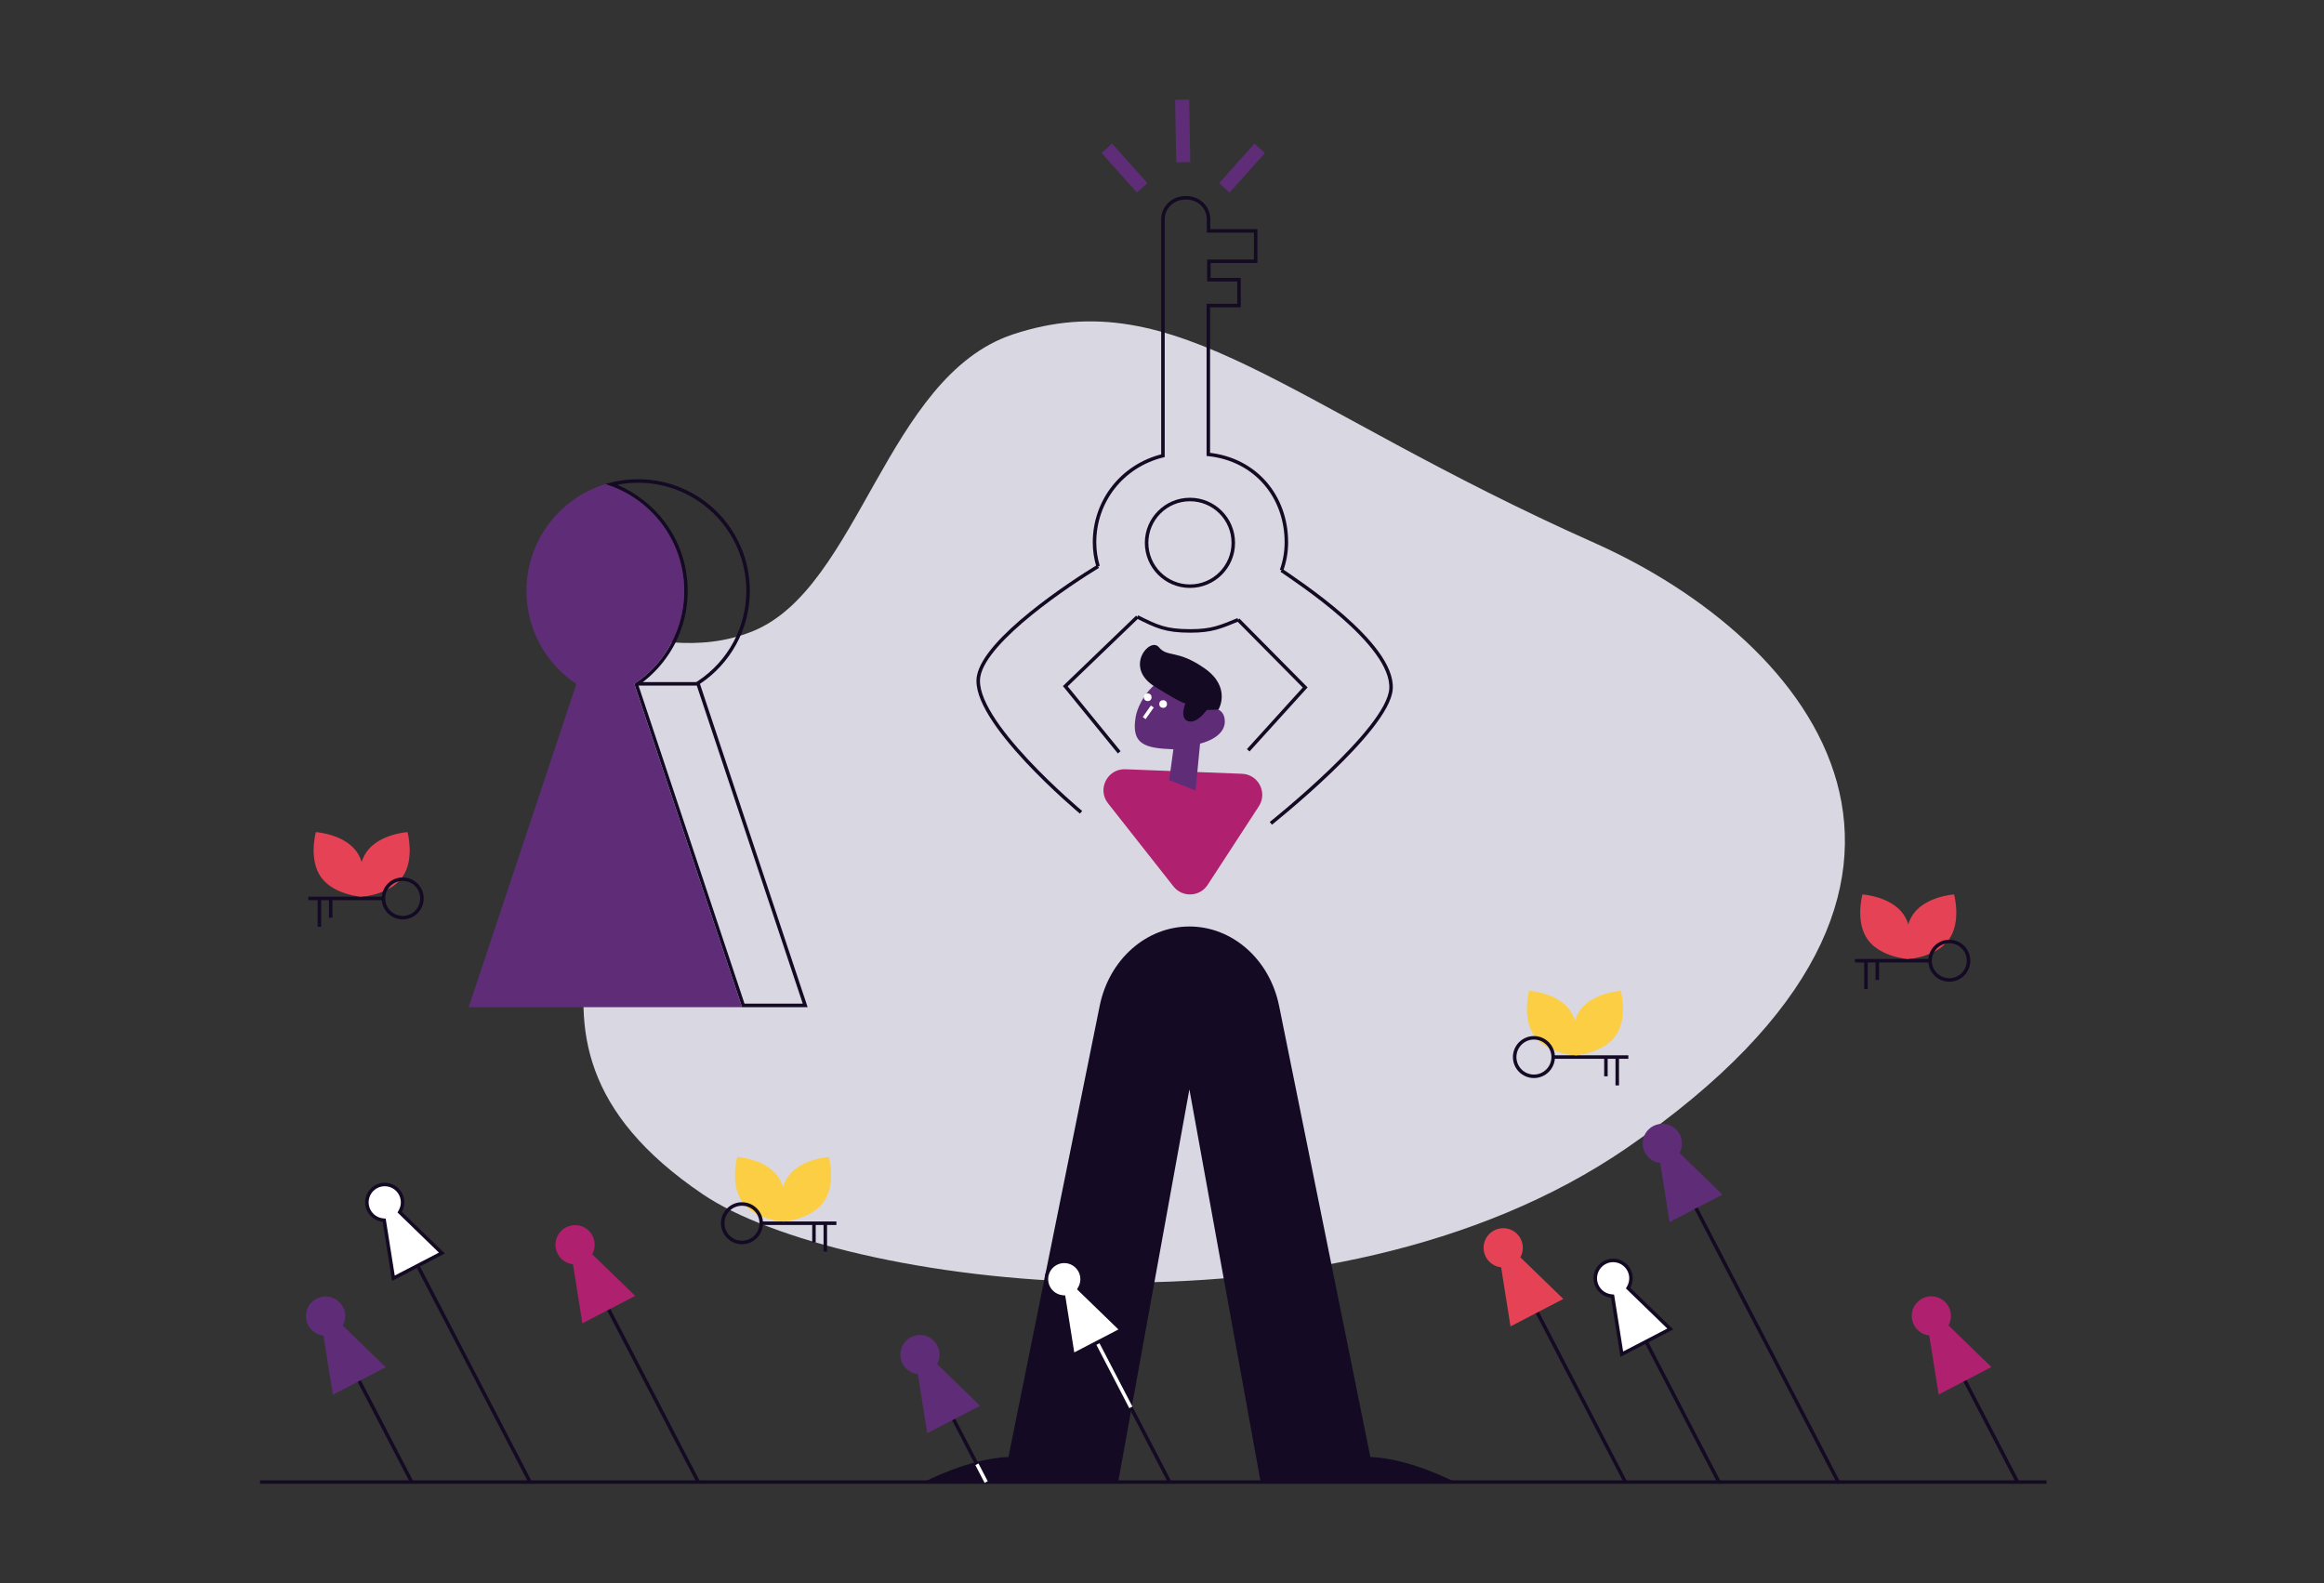 <?xml version="1.0" encoding="utf-8"?>
<!-- Generator: Adobe Illustrator 24.0.3, SVG Export Plug-In . SVG Version: 6.00 Build 0)  -->
<svg version="1.1" id="Layer" xmlns="http://www.w3.org/2000/svg" xmlns:xlink="http://www.w3.org/1999/xlink" x="0px" y="0px"
	 viewBox="0 0 1986 1352.92" style="enable-background:new 0 0 1986 1352.92;" xml:space="preserve">
<rect x="0" y="0" width="1986" height="1352.92" fill="#333333" stroke="none"/>
<style type="text/css">
	.st0{fill:#D9D8E2;}
	.st1{fill:#FCCE44;}
	.st2{fill:#E54355;}
	.st3{fill:none;stroke:#140A23;stroke-width:3;stroke-miterlimit:10;}
	.st4{fill:#AF206E;}
	.st5{fill:#5F2D78;}
	.st6{fill:#140A23;}
	.st7{fill:none;stroke:#FFFFFF;stroke-width:3;stroke-miterlimit:10;}
	.st8{fill:#FFFFFF;}
	.st9{fill:none;stroke:#5F2D78;stroke-width:12;stroke-miterlimit:10;}
</style>
<g>
	<path class="st0" d="M865.36,285.86c-107.8,35.97-131.22,216.12-221.53,253.36c-95.09,39.21-183.96-55.23-126.54,69.53
		s-123.15,272.3,83.44,411.99c115.07,77.8,533.76,136.08,789.62-39.79c329.6-226.55,158.1-434.16-27.93-517.03
		C1099.94,347,1005.71,239.02,865.36,285.86z"/>
	<path class="st1" d="M1311.16,885.21c10.85,15.26,34.89,16.78,34.89,16.78s6.44-23.21-4.41-38.47
		c-10.85-15.26-34.89-16.78-34.89-16.78S1300.31,869.95,1311.16,885.21z"/>
	<path class="st2" d="M1665.47,802.88c-10.85,15.26-34.89,16.78-34.89,16.78s-6.44-23.21,4.41-38.47s34.89-16.78,34.89-16.78
		S1676.33,787.62,1665.47,802.88z"/>
	<line class="st3" x1="519.35" y1="1117.64" x2="596.74" y2="1266.6"/>
	<line class="st3" x1="1406.83" y1="1146.92" x2="1469.01" y2="1266.6"/>
	<line class="st3" x1="1311.59" y1="1117.64" x2="1388.98" y2="1266.6"/>
	<path class="st4" d="M1075.75,689.08l-43.74,67.16c-6.72,10.32-21.59,10.99-29.21,1.31l-55.94-71.02
		c-9.5-12.06-0.51-29.7,14.83-29.11l99.68,3.86C1075.33,661.83,1083.38,677.37,1075.75,689.08z"/>
	<path class="st5" d="M1021.68,675.61l3.86-40.1c0,0,20.96-4.54,21.14-18.66s-14.89-11.8-14.89-11.8s-1.63-19.86-20.81-26.45
		c-19.18-6.6-37.79,18.19-40.49,34.13c-3.98,23.54,7.86,26.72,32.23,27.63l-3.57,26.33"/>
	<path class="st6" d="M1041.27,606.46c0,0,11.39-19.09-11.98-35.36c-23.37-16.28-31.42-8.94-39.01-18.02
		c-7.59-9.08-30.06,17.12-3.59,33.61s26.31,14.31,26.31,14.31s-5.41,12.9,2.26,15.37s16.05-9.63,16.05-9.63"/>
	<line class="st7" x1="984.73" y1="603.81" x2="977.77" y2="613.7"/>
	<circle class="st8" cx="993.97" cy="601.67" r="3.29"/>
	<circle class="st8" cx="980.8" cy="595.9" r="3.29"/>
	<polyline class="st3" points="1058.06,529.64 1115.35,587.52 1066.69,641.21 	"/>
	<polyline class="st3" points="956.44,642.95 910.36,586.45 971.93,527.22 	"/>
	<path class="st3" d="M1095.11,487.43c11.61,8.19,96.2,62.79,93.58,101.36c-2.39,35.18-102.67,114.84-102.67,114.84"/>
	<path class="st3" d="M923.81,694.19c0,0-94.66-78.88-87.47-116.43c6.05-31.63,78.59-79.46,102.04-93.74"/>
	<path class="st3" d="M1058.06,529.64c-14.88,6.1-22.48,9.57-40.75,9.57c-21.41,0-28.88-3.82-45.38-11.99"/>
	<path class="st6" d="M1243.28,1266.6H1077.3l-60.89-335.65l-60.89,335.65H789.55c0,0,38.27-20.23,72.21-21.42l78-385.57
		c8.02-39.63,39.87-67.81,76.65-67.81h0c36.78,0,68.63,28.18,76.65,67.81l78,385.57C1205.01,1246.38,1243.28,1266.6,1243.28,1266.6z
		"/>
	<g>
		<path class="st6" d="M545.34,412.56c50.97,0,92.43,41.47,92.43,92.43c0,31.01-15.44,59.8-41.29,77l-1.91,1.27l0.72,2.18
			l90.72,272.32h-49.77l-86.05-258.3l-4.59-13.76c8.07-5.64,15.22-12.43,21.3-20.21c13.59-17.43,20.77-38.34,20.77-60.49
			c0-21.48-6.8-41.9-19.66-59.03c-10.44-13.91-24.59-24.93-40.53-31.68C533.34,413.14,539.31,412.56,545.34,412.56 M545.34,409.56
			c-9.77,0-19.18,1.46-28.05,4.19c39.02,11.98,67.39,48.3,67.39,91.24c0,22.11-7.52,42.46-20.14,58.64
			c-6.32,8.11-13.92,15.16-22.49,20.85l5.3,15.91l86.73,260.35h56.09l-92.03-276.27c25.69-17.09,42.63-46.31,42.63-79.5
			C640.77,452.29,598.05,409.56,545.34,409.56L545.34,409.56z"/>
	</g>
	<path class="st5" d="M487.24,600.41l5.3-15.91c-8.57-5.7-16.17-12.75-22.49-20.85c-12.62-16.18-20.14-36.54-20.14-58.64
		c0-42.94,28.36-79.27,67.39-91.24c39.02,11.98,67.39,48.3,67.39,91.24c0,22.11-7.52,42.46-20.14,58.64
		c-6.32,8.11-13.92,15.16-22.49,20.85l5.3,15.91l86.73,260.35H400.5L487.24,600.41z"/>
	<g>
		<path class="st8" d="M328.3,1042.84l-1.14-0.12c-5.1-0.55-9.55-3.59-11.91-8.14c-1.88-3.62-2.24-7.75-1.01-11.63
			c1.23-3.89,3.9-7.06,7.51-8.94c2.17-1.13,4.6-1.72,7.02-1.72c5.72,0,10.92,3.15,13.55,8.23c2.36,4.54,2.29,9.93-0.19,14.42
			l-0.55,1l36.03,34.94l-41.44,21.53L328.3,1042.84z"/>
		<path class="st6" d="M328.77,1013.78L328.77,1013.78c5.16,0,9.84,2.84,12.22,7.42c2.13,4.1,2.06,8.96-0.17,13l-1.11,2.01l1.65,1.6
			l33.72,32.7l-37.75,19.61l-7.37-46.39l-0.36-2.26l-2.28-0.25c-4.6-0.5-8.61-3.24-10.74-7.34c-3.5-6.73-0.87-15.05,5.86-18.55
			C324.43,1014.3,326.56,1013.78,328.77,1013.78 M328.77,1010.78c-2.6,0-5.24,0.61-7.71,1.89c-8.21,4.27-11.41,14.38-7.14,22.59
			c2.69,5.17,7.69,8.35,13.08,8.94l8.02,50.5l45.14-23.45l-36.7-35.59c2.62-4.74,2.89-10.67,0.2-15.84
			C340.67,1014.07,334.83,1010.78,328.77,1010.78L328.77,1010.78z"/>
	</g>
	<path class="st4" d="M497.67,1130.95l-8.02-50.5c-5.39-0.58-10.39-3.77-13.08-8.94c-4.27-8.21-1.07-18.33,7.14-22.59
		c8.21-4.27,18.33-1.07,22.59,7.14c2.69,5.17,2.41,11.09-0.2,15.84l36.7,35.59L497.67,1130.95z"/>
	<line class="st3" x1="306.14" y1="1178.62" x2="351.85" y2="1266.6"/>
	<path class="st5" d="M284.47,1191.93l-8.02-50.5c-5.39-0.58-10.39-3.77-13.08-8.94c-4.27-8.21-1.07-18.33,7.14-22.59
		c8.21-4.27,18.33-1.07,22.59,7.14c2.69,5.17,2.41,11.09-0.2,15.84l36.7,35.59L284.47,1191.93z"/>
	<line class="st3" x1="1678.36" y1="1178.47" x2="1724.07" y2="1266.45"/>
	<path class="st4" d="M1656.68,1191.78l-8.02-50.5c-5.39-0.58-10.39-3.77-13.08-8.94c-4.27-8.21-1.07-18.33,7.14-22.59
		c8.21-4.27,18.33-1.07,22.59,7.14c2.69,5.17,2.41,11.09-0.2,15.84l36.7,35.59L1656.68,1191.78z"/>
	<line class="st3" x1="222.19" y1="1266.6" x2="1748.9" y2="1266.6"/>
	<path class="st3" d="M938.38,484.02c-1.98-6.52-3.04-13.4-3.04-20.51c0-35.07,23.44-65.47,58.47-74.07V187.57
		c0-10.24,8.21-18.54,19.49-18.54c11.6,0,19.49,8.3,19.49,18.54v9.75h8.2h32.06v25.95h-39.99v15.75h25.74v22.11h-26.21v127.19
		c40.78,4.35,66.7,36.35,66.7,75.18c0,8.36-1.47,16.41-4.18,23.93"/>
	<line class="st3" x1="357.59" y1="1082.97" x2="453" y2="1266.6"/>
	<path class="st5" d="M1426.79,1044.37l-8.02-50.5c-5.39-0.58-10.39-3.77-13.08-8.94c-4.27-8.21-1.07-18.33,7.14-22.59
		c8.21-4.27,18.33-1.07,22.59,7.14c2.69,5.17,2.41,11.09-0.21,15.84l36.7,35.59L1426.79,1044.37z"/>
	<g>
		<path class="st8" d="M1378.04,1107.73l-1.14-0.12c-5.1-0.55-9.55-3.59-11.91-8.14c-1.88-3.62-2.24-7.75-1.01-11.63
			c1.23-3.89,3.9-7.06,7.51-8.94c2.2-1.14,4.56-1.72,7.02-1.72c5.72,0,10.92,3.15,13.55,8.23c2.36,4.54,2.29,9.93-0.19,14.42
			l-0.55,1l36.03,34.94l-41.44,21.53L1378.04,1107.73z"/>
		<path class="st6" d="M1378.51,1078.68L1378.51,1078.68c5.16,0,9.84,2.84,12.22,7.42c2.13,4.1,2.06,8.96-0.17,13l-1.11,2.01
			l1.65,1.6l33.72,32.7l-37.75,19.61l-7.37-46.39l-0.36-2.26l-2.28-0.25c-4.6-0.5-8.61-3.24-10.74-7.34
			c-1.69-3.26-2.02-6.99-0.91-10.49s3.51-6.37,6.77-8.06C1374.17,1079.2,1376.3,1078.68,1378.51,1078.68 M1378.51,1075.68
			c-2.6,0-5.24,0.61-7.71,1.89c-8.21,4.27-11.41,14.38-7.14,22.59c2.69,5.17,7.69,8.35,13.08,8.94l8.02,50.5l45.14-23.45
			l-36.7-35.59c2.62-4.74,2.89-10.67,0.2-15.84C1390.41,1078.97,1384.57,1075.68,1378.51,1075.68L1378.51,1075.68z"/>
	</g>
	<line class="st3" x1="814.46" y1="1212.18" x2="842.74" y2="1266.6"/>
	<path class="st5" d="M792.39,1224.85l-8.02-50.5c-5.39-0.58-10.39-3.77-13.08-8.94c-4.27-8.21-1.07-18.33,7.14-22.59
		c8.21-4.27,18.33-1.07,22.59,7.14c2.69,5.17,2.41,11.09-0.21,15.84l36.7,35.59L792.39,1224.85z"/>
	<line class="st3" x1="937.78" y1="1147.71" x2="999.96" y2="1267.39"/>
	<g>
		<path class="st8" d="M908.98,1108.51l-1.14-0.12c-5.1-0.55-9.55-3.59-11.91-8.13c-3.88-7.46-0.96-16.69,6.5-20.57
			c2.2-1.14,4.56-1.72,7.02-1.72c5.72,0,10.92,3.15,13.55,8.23c2.36,4.54,2.29,9.93-0.19,14.42l-0.55,1l36.03,34.94l-41.44,21.53
			L908.98,1108.51z"/>
		<path class="st6" d="M909.46,1079.46L909.46,1079.46c5.16,0,9.84,2.84,12.22,7.42c2.13,4.1,2.06,8.96-0.17,13l-1.11,2.01l1.65,1.6
			l33.72,32.7l-37.75,19.61l-7.37-46.39l-0.36-2.26l-2.28-0.25c-4.6-0.5-8.61-3.24-10.74-7.34c-3.5-6.73-0.87-15.05,5.86-18.55
			C905.11,1079.98,907.24,1079.46,909.46,1079.46 M909.46,1076.46c-2.6,0-5.24,0.61-7.71,1.89c-8.21,4.27-11.41,14.38-7.14,22.59
			c2.69,5.17,7.69,8.35,13.08,8.94l8.02,50.5l45.14-23.45l-36.7-35.59c2.62-4.74,2.89-10.67,0.2-15.84
			C921.36,1079.75,915.51,1076.46,909.46,1076.46L909.46,1076.46z"/>
	</g>
	<path class="st2" d="M1290.82,1133.57l-8.02-50.5c-5.39-0.58-10.39-3.77-13.08-8.94c-4.27-8.21-1.07-18.33,7.14-22.59
		c8.21-4.27,18.33-1.07,22.59,7.14c2.69,5.17,2.41,11.09-0.2,15.84l36.7,35.59L1290.82,1133.57z"/>
	<line class="st3" x1="1449.36" y1="1032.64" x2="1571.48" y2="1267.68"/>
	<g>
		<line class="st3" x1="543.99" y1="584.42" x2="595.65" y2="584.42"/>
	</g>
	<line class="st3" x1="1391.51" y1="903.38" x2="1327.28" y2="903.38"/>
	<line class="st3" x1="1382.04" y1="903.38" x2="1382.04" y2="927.61"/>
	<line class="st3" x1="1372.35" y1="903.38" x2="1372.35" y2="919.83"/>
	<path class="st1" d="M1380.64,885.21c-10.85,15.26-34.89,16.78-34.89,16.78s-6.44-23.21,4.41-38.47
		c10.85-15.26,34.89-16.78,34.89-16.78S1391.49,869.95,1380.64,885.21z"/>
	<circle class="st3" cx="1310.83" cy="903.38" r="16.45"/>
	<path class="st1" d="M634.39,1027.23c10.85,15.26,34.89,16.78,34.89,16.78s6.44-23.21-4.41-38.47
		c-10.85-15.26-34.89-16.78-34.89-16.78S623.54,1011.98,634.39,1027.23z"/>
	<line class="st3" x1="714.74" y1="1045.4" x2="650.51" y2="1045.4"/>
	<line class="st3" x1="705.27" y1="1045.4" x2="705.27" y2="1069.64"/>
	<line class="st3" x1="695.58" y1="1045.4" x2="695.58" y2="1061.85"/>
	<path class="st1" d="M703.87,1027.23c-10.85,15.26-34.89,16.78-34.89,16.78s-6.44-23.21,4.41-38.47
		c10.85-15.26,34.89-16.78,34.89-16.78S714.73,1011.98,703.87,1027.23z"/>
	<circle class="st3" cx="634.06" cy="1045.4" r="16.45"/>
	<line class="st3" x1="1585.13" y1="821.05" x2="1649.35" y2="821.05"/>
	<line class="st3" x1="1594.59" y1="821.05" x2="1594.59" y2="845.28"/>
	<line class="st3" x1="1604.28" y1="821.05" x2="1604.28" y2="837.5"/>
	<path class="st2" d="M1595.99,802.88c10.85,15.26,34.89,16.78,34.89,16.78s6.44-23.21-4.41-38.47
		c-10.85-15.26-34.89-16.78-34.89-16.78S1585.14,787.62,1595.99,802.88z"/>
	<circle class="st3" cx="1665.8" cy="821.05" r="16.45"/>
	<line class="st9" x1="1010.22" y1="85.24" x2="1011.18" y2="138.6"/>
	<line class="st9" x1="945.89" y1="126.76" x2="976.03" y2="160.5"/>
	<line class="st9" x1="1076.46" y1="126.76" x2="1046.33" y2="160.5"/>
	<circle class="st3" cx="1016.88" cy="463.92" r="37.04"/>
	<path class="st2" d="M343.81,749.63c-10.85,15.26-34.89,16.78-34.89,16.78s-6.44-23.21,4.41-38.47
		c10.85-15.26,34.89-16.78,34.89-16.78S354.66,734.37,343.81,749.63z"/>
	<line class="st3" x1="263.46" y1="767.8" x2="327.69" y2="767.8"/>
	<line class="st3" x1="272.93" y1="767.8" x2="272.93" y2="792.03"/>
	<line class="st3" x1="282.62" y1="767.8" x2="282.62" y2="784.25"/>
	<path class="st2" d="M274.33,749.63c10.85,15.26,34.89,16.78,34.89,16.78s6.44-23.21-4.41-38.47
		c-10.85-15.26-34.89-16.78-34.89-16.78S263.48,734.37,274.33,749.63z"/>
	<circle class="st3" cx="344.14" cy="767.8" r="16.45"/>
	<line class="st7" x1="938.27" y1="1148.65" x2="966.38" y2="1202.76"/>
	<line class="st7" x1="834.84" y1="1251.4" x2="842.74" y2="1266.6"/>
</g>
</svg>
